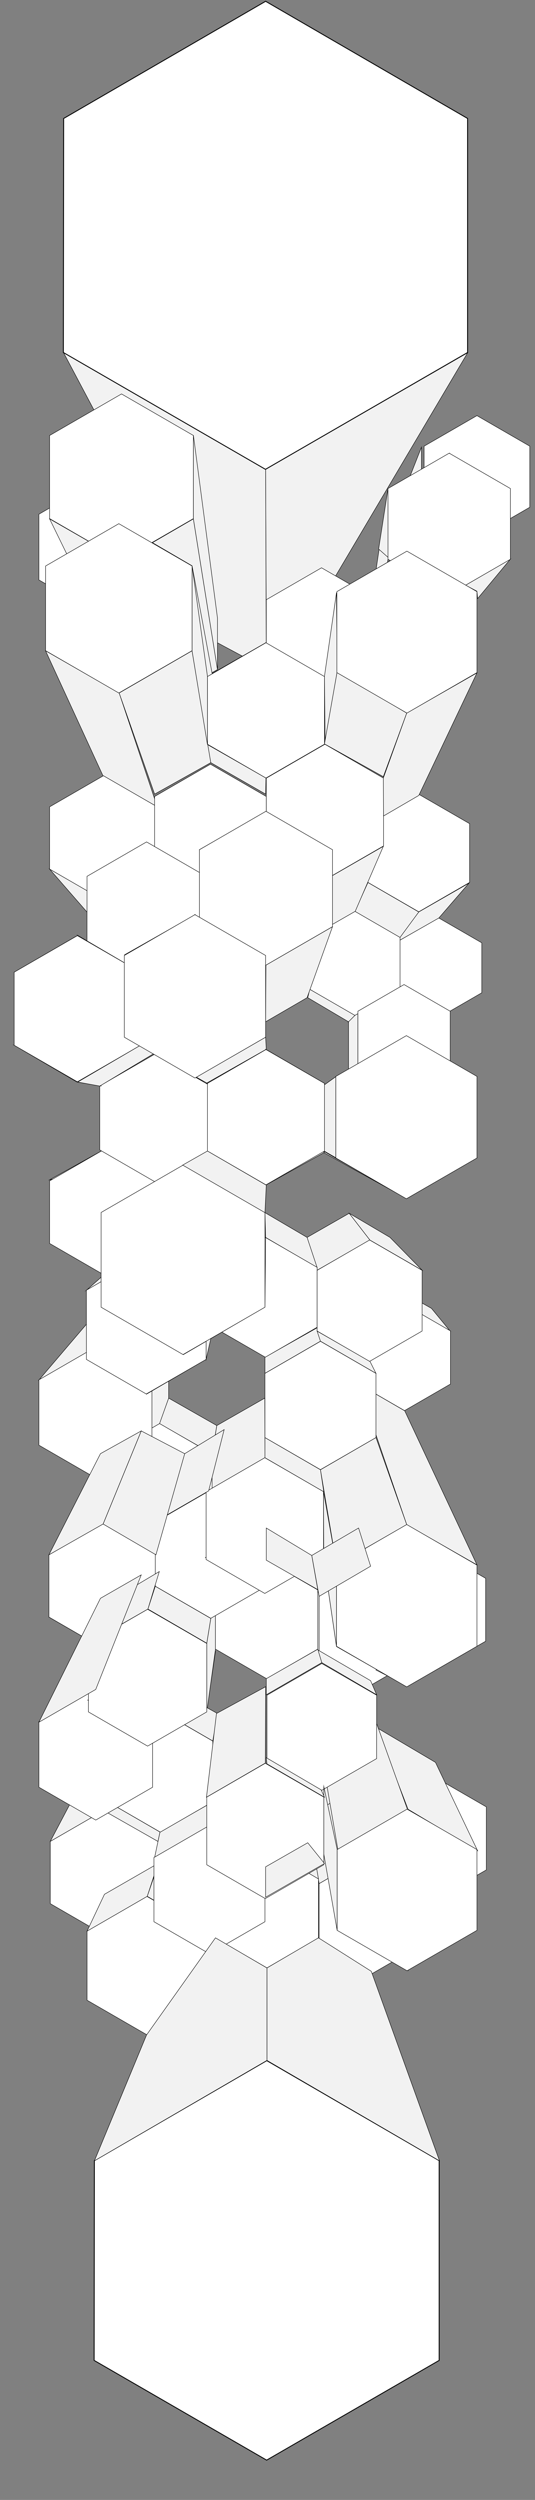 <svg xmlns="http://www.w3.org/2000/svg" width="1200" height="5600" viewBox="0 0 1200 5600">
  <rect x="0" y="0" width="1200" height="5600" fill="#808080" stroke="none"/>
  <defs>
    <style>
      .cls-1 {
        fill: #f2f2f2;
      }

      .cls-1, .cls-2, .cls-3 {
        stroke: #000;
        stroke-miterlimit: 10;
      }

      .cls-2, .cls-3 {
        fill: #fff;
      }

      .cls-3 {
        stroke-width: 2px;
      }
    </style>
  </defs>
  <title>aartics_polygons_vertical</title>
  <g id="_03stage" data-name="03stage">
    <polygon id="s63" class="cls-1" points="877.78 2879.88 967.78 2930.88 1009.78 2981.88 907.78 2921.88 877.78 2879.88"/>
    <polygon id="_25" data-name="25" class="cls-2" points="1010.41 3100.38 1010.41 2981.38 907.35 2921.88 804.28 2981.38 804.28 3100.38 907.35 3159.89 1010.41 3100.38"/>
    <polygon id="s41" class="cls-1" points="783.28 2717.88 688.78 2771.88 711.28 2845.38 829.78 2777.88 783.28 2717.88"/>
    <polygon id="s88" class="cls-1" points="727.78 4133.88 727.78 3982.38 757.78 4142.88 757.78 4324.38 727.78 4133.88"/>
    <polygon id="s40" class="cls-1" points="595.78 2771.88 711.28 2839.38 688.78 2771.88 594.28 2716.38 595.78 2771.88"/>
    <polygon id="s52" class="cls-1" points="783.28 2717.88 874.78 2771.88 946.78 2845.38 829.78 2777.88 783.28 2717.88"/>
    <polygon id="s60" class="cls-1" points="475.79 3256.38 486.29 3193.38 378.29 3131.88 357.29 3188.88 475.79 3256.38"/>
    <polygon id="s62" class="cls-1" points="226.78 2927.88 315.29 2878.38 214.78 3017.88 87.28 3091.38 226.78 2927.88"/>
    <polygon id="s59" class="cls-1" points="594.28 3265.38 462.29 3341.88 486.29 3193.38 593.94 3131.88 594.28 3265.38"/>
    <polygon id="s61" class="cls-1" points="378.29 3007.38 378.29 3131.88 357.94 3188.85 340.79 3236.88 340.79 3091.38 378.29 3007.38"/>
    <polygon id="s57" class="cls-1" points="804.28 3100.38 907.78 3160.38 1069.79 3505.38 912.28 3415.38 804.28 3100.38"/>
    <polygon id="s56" class="cls-1" points="718.78 3292.38 843.28 3220.26 912.28 3415.38 754.78 3505.38 718.78 3292.38"/>
    <polygon id="s94" class="cls-1" points="319.79 3853.38 228.28 3905.88 112.78 4124.88 232.78 4055.88 319.79 3853.38"/>
    <polygon id="_42" data-name="42" class="cls-2" points="354.29 4264.34 354.29 4124.91 233.53 4055.2 112.78 4124.91 112.78 4264.34 233.53 4334.06 354.29 4264.34"/>
    <polygon id="_50" data-name="50" class="cls-2" points="949.78 4354.54 949.78 4219.43 832.78 4151.88 715.77 4219.43 715.77 4354.54 832.78 4422.09 949.78 4354.54"/>
    <polygon id="_49" data-name="49" class="cls-2" points="714.28 4341.56 714.28 4208.19 598.78 4141.51 483.29 4208.19 483.29 4341.56 598.78 4408.24 714.28 4341.56"/>
    <polygon id="_48" data-name="48" class="cls-2" points="463.79 4480.64 463.79 4325.62 329.54 4248.11 195.28 4325.62 195.28 4480.64 329.54 4558.14 463.79 4480.64"/>
    <polygon id="_51" data-name="51" class="cls-2" points="1090.79 4188.71 1090.79 4047.55 968.53 3976.96 846.28 4047.55 846.28 4188.71 968.53 4259.29 1090.79 4188.71"/>
    <polygon id="s87" class="cls-1" points="690.28 3845.88 783.28 3905.88 915.28 4414.38 757.78 4324.38 690.28 3845.88"/>
    <polygon id="s90" class="cls-1" points="783.28 4013.88 832.78 4151.88 715.78 4219.38 690.28 4069.38 783.28 4013.88"/>
    <polygon id="s92" class="cls-1" points="844.78 3869.88 915.28 4052.88 1071.29 4145.88 976.78 3947.88 844.78 3869.88"/>
    <polygon id="s91" class="cls-1" points="721.78 3932.88 757.78 4142.88 913.78 4052.88 844.78 3860.88 721.78 3932.88"/>
    <polygon id="s89" class="cls-1" points="690.28 4069.38 714.28 4208.88 598.78 4141.38 597.28 4013.88 690.28 4069.38"/>
    <polygon id="s85" class="cls-1" points="234.28 4243.38 195.28 4325.88 330.29 4247.88 354.29 4174.38 234.28 4243.38"/>
    <polygon id="s84" class="cls-1" points="343.79 3880.38 358.79 3832.38 241.78 3899.88 216.28 3953.88 343.79 3880.38"/>
    <polygon id="s82" class="cls-1" points="463.79 3832.38 483.29 3698.88 379.79 3778.38 331.79 3911.88 463.79 3832.38"/>
    <polygon id="s80" class="cls-1" points="483.29 3544.38 597.98 3610.38 598.78 3599.88 492.29 3539.88 483.29 3544.38"/>
    <polygon id="s79" class="cls-1" points="463.79 3680.88 483.29 3560.88 483.29 3694.38 463.79 3835.38 463.79 3680.88"/>
    <polygon id="s78" class="cls-1" points="597.28 3434.88 597.28 3415.38 483.29 3481.38 472.79 3506.88 597.28 3434.88"/>
    <polygon id="s77" class="cls-1" points="109.78 3622.38 229.78 3691.38 316.79 3613.38 223.78 3563.88 109.78 3622.38"/>
    <polygon id="s76" class="cls-1" points="946.78 3617.88 876.28 3530.88 783.28 3584.88 831.28 3685.38 946.78 3617.88"/>
    <polygon id="s75" class="cls-1" points="1089.29 3541.38 967.78 3481.38 876.28 3535.38 967.78 3611.88 1089.29 3541.38"/>
    <polygon id="s73" class="cls-1" points="844.78 3521.88 804.28 3500.88 804.28 3617.88 844.78 3662.88 844.78 3521.88"/>
    <polygon id="s70" class="cls-1" points="726.28 3220.38 690.28 3202.38 597.28 3257.88 594.28 3296.88 726.28 3220.38"/>
    <polygon id="s68" class="cls-1" points="712.78 3565.38 715.78 3569.88 715.78 3701.88 712.78 3698.88 712.78 3565.38"/>
    <polygon id="s66" class="cls-1" points="471.29 4271.88 463.79 4325.88 330.29 4247.88 346.79 4199.88 471.29 4271.88"/>
    <polygon id="s67" class="cls-1" points="483.29 4340.88 463.79 4480.38 463.79 4343.88 483.29 4208.88 483.29 4340.88"/>
    <polygon id="s97" class="cls-1" points="379.79 3778.38 360.29 3832.38 477.29 3899.88 487.79 3838.38 379.79 3778.38"/>
    <polygon id="s95" class="cls-1" points="477.29 4036.38 471.29 4088.88 346.79 4160.88 358.79 4103.88 477.29 4036.38"/>
    <polygon id="s93" class="cls-1" points="358.79 4103.88 354.29 4124.88 232.78 4055.88 241.78 4036.11 358.79 4103.88"/>
    <polygon id="s58" class="cls-1" points="718.78 3292.38 726.28 3341.88 594.28 3265.38 594.28 3220.26 718.78 3292.38"/>
    <polygon id="s35" class="cls-1" points="711.28 2974.38 718.78 3004.38 594.28 3076.38 594.28 3040.38 711.28 2974.38"/>
    <polygon id="s36" class="cls-1" points="711.28 2981.88 829.78 3049.38 843.28 3076.38 718.78 3004.38 711.28 2981.88"/>
    <polygon id="s83" class="cls-1" points="343.79 3731.88 379.79 3658.38 379.79 3778.38 343.79 3878.88 343.79 3731.88"/>
    <polygon id="_45" data-name="45" class="cls-2" points="477.29 4036.11 477.29 3900.14 359.54 3832.16 241.78 3900.14 241.78 4036.11 359.54 4104.09 477.29 4036.11"/>
    <polygon id="_39" data-name="39" class="cls-2" points="712.78 3694.09 712.78 3561.52 597.98 3495.24 483.17 3561.52 483.17 3694.09 597.98 3760.38 712.78 3694.09"/>
    <polygon id="_37" data-name="37" class="cls-2" points="946.78 3708.56 946.78 3575.19 831.28 3508.51 715.78 3575.19 715.78 3708.56 831.28 3775.24 946.78 3708.56"/>
    <polygon id="_36" data-name="36" class="cls-2" points="844.78 3939.39 844.78 3797.36 721.78 3726.35 598.78 3797.36 598.78 3939.39 721.78 4010.4 844.78 3939.39"/>
    <polygon id="s86" class="cls-1" points="726.28 4001.88 756.28 4142.88 756.28 4324.38 726.28 4153.38 726.28 4001.88"/>
    <polygon id="_44" data-name="44" class="cls-2" points="1069.79 4324.13 1069.79 4143.13 913.03 4052.63 756.28 4143.13 756.28 4324.13 913.03 4414.63 1069.79 4324.13"/>
    <polygon id="_43" data-name="43" class="cls-2" points="594.28 4304.76 594.28 4160.99 469.79 4089.11 345.29 4160.99 345.29 4304.76 469.79 4376.64 594.28 4304.76"/>
    <polygon id="s96" class="cls-1" points="463.09 4025.88 485.59 3838.38 595.78 3778.38 595.09 3949.38 463.09 4025.88"/>
    <polygon id="_46" data-name="46" class="cls-2" points="726.28 4177.17 726.28 4025.62 595.03 3949.84 463.79 4025.62 463.79 4177.17 595.03 4252.95 726.28 4177.17"/>
    <polygon id="_47" data-name="47" class="cls-2" points="342.29 4003.49 342.29 3856.26 214.78 3782.65 87.28 3856.26 87.28 4003.49 214.78 4077.1 342.29 4003.49"/>
    <polygon id="s81" class="cls-1" points="196.78 3808.38 214.78 3805.38 342.29 3878.88 328.79 3884.88 196.78 3808.38"/>
    <polygon id="_26" data-name="26" class="cls-2" points="711.28 2973.13 711.28 2838.89 595.03 2771.78 478.79 2838.89 478.79 2973.13 595.03 3040.24 711.28 2973.13"/>
    <polygon id="_27" data-name="27" class="cls-2" points="946.78 2981.61 946.78 2845.64 829.03 2777.66 711.28 2845.64 711.28 2981.61 829.03 3049.59 946.78 2981.61"/>
    <polygon id="_28" data-name="28" class="cls-2" points="843.28 3220.26 843.28 3076.49 718.78 3004.61 594.28 3076.49 594.28 3220.26 718.78 3292.14 843.28 3220.26"/>
    <polygon id="_33" data-name="33" class="cls-2" points="475.7 3392.75 475.7 3256.83 357.99 3188.88 240.28 3256.83 240.28 3392.75 357.99 3460.71 475.7 3392.75"/>
    <polygon id="_32" data-name="32" class="cls-2" points="351.29 3622.34 351.29 3482.91 230.53 3413.2 109.78 3482.91 109.78 3622.34 230.53 3692.06 351.29 3622.34"/>
    <polygon id="_41" data-name="41" class="cls-2" points="597.28 3553.26 597.28 3409.49 472.79 3337.61 348.29 3409.49 348.29 3553.26 472.79 3625.14 597.28 3553.26"/>
    <polygon id="s74" class="cls-1" points="843.28 3565.38 829.78 3553.38 945.28 3617.88 966.28 3635.88 843.28 3565.38"/>
    <polygon id="_38" data-name="38" class="cls-2" points="1089.29 3676.44 1089.29 3535.55 967.28 3465.11 845.27 3535.55 845.27 3676.44 967.28 3746.88 1089.29 3676.44"/>
    <polygon id="_40" data-name="40" class="cls-2" points="463.79 3834.77 463.79 3681.48 331.04 3604.84 198.28 3681.48 198.28 3834.77 331.04 3911.41 463.79 3834.77"/>
    <polygon id="s71" class="cls-1" points="460.79 3488.88 502.79 3472.38 592.78 3527.88 592.78 3566.88 460.79 3488.88"/>
    <polygon id="s69" class="cls-1" points="912.28 3778.38 876.28 3587.88 726.28 3493.38 754.78 3688.38 912.28 3778.38"/>
    <polygon id="_35" data-name="35" class="cls-2" points="725.59 3493.4 725.59 3341.39 593.94 3265.38 462.29 3341.39 462.29 3493.4 593.94 3569.41 725.59 3493.4"/>
    <polygon id="_34" data-name="34" class="cls-2" points="340.79 3237.3 340.79 3090.95 214.03 3017.77 87.28 3090.95 87.28 3237.3 214.03 3310.48 340.79 3237.3"/>
    <polygon id="s55" class="cls-1" points="726.28 3493.38 754.78 3688.38 754.78 3505.38 725.59 3341.39 726.28 3493.38"/>
    <polygon id="s72" class="cls-1" points="1068.29 3685.38 966.28 3670.38 843.28 3740.88 910.78 3775.38 1068.29 3685.38"/>
    <polygon id="_31" data-name="31" class="cls-2" points="1069.79 3687.81 1069.79 3505.94 912.28 3415.01 754.78 3505.94 754.78 3687.81 912.28 3778.74 1069.79 3687.81"/>
    <polygon id="s110" class="cls-1" points="876.28 2125.38 874.78 2222.88 886.78 2224.38 885.28 2114.88 876.28 2125.38"/>
    <polygon id="s1" class="cls-1" points="945.28 1001.88 945.28 1139.88 894.28 1249.38 892.78 1135.38 945.28 1001.88"/>
    <polygon id="_2" data-name="2" class="cls-2" points="1188.29 1136.29 1188.29 999.46 1069.79 931.04 951.28 999.46 951.28 1136.29 1069.79 1204.71 1188.29 1136.29"/>
    <polygon id="s33" class="cls-1" points="1048.79 790.38 595.78 1051.38 597.28 1415.88 721.78 1342.38 1048.79 790.38"/>
    <polygon id="s32" class="cls-1" points="142.78 790.38 487.79 1439.88 597.28 1498.38 595.78 1051.38 142.78 790.38"/>
    <polygon id="s3" class="cls-1" points="433.79 1162.38 273.29 1255.38 378.29 1561.38 487.79 1499.88 433.79 1162.38"/>
    <polygon id="s20" class="cls-1" points="910.78 2320.38 781.78 2402.88 876.28 2456.88 1069.79 2411.88 910.78 2320.38"/>
    <polygon id="s23" class="cls-1" points="597.28 2405.88 502.79 2458.38 465.29 2426.88 595.78 2350.38 597.28 2405.88"/>
    <polygon id="s50" class="cls-1" points="595.78 2323.38 597.28 2350.38 462.29 2426.89 436.79 2414.88 595.78 2323.38"/>
    <polygon id="s19" class="cls-1" points="843.28 1277.88 843.28 1412.88 870.28 1252.38 870.28 1094.88 843.28 1277.88"/>
    <polygon id="s18" class="cls-1" points="912.28 1234.38 856.78 1439.88 727.78 1514.88 756.28 1325.88 912.28 1234.38"/>
    <polygon id="s17" class="cls-1" points="597.28 1615.38 595.78 1439.88 727.78 1514.88 687.28 1667.88 597.28 1615.38"/>
    <polygon id="s16" class="cls-1" points="597.28 1615.38 505.79 1669.38 465.29 1514.88 595.78 1439.88 597.28 1615.38"/>
    <polygon id="s15" class="cls-1" points="379.79 1688.88 379.79 1561.38 342.29 1457.88 342.29 1600.38 379.79 1688.88"/>
    <polygon id="s14" class="cls-1" points="430.79 1267.38 505.79 1669.38 409.79 1621.38 268.79 1172.88 430.79 1267.38"/>
    <polygon id="s11" class="cls-1" points="462.29 2015.88 462.29 1963.38 328.79 1885.38 352.79 1946.88 462.29 2015.88"/>
    <polygon id="s10" class="cls-1" points="195.28 1963.38 232.78 2015.88 352.79 1946.88 328.79 1885.38 195.28 1963.38"/>
    <polygon id="s9" class="cls-1" points="874.78 2234.88 906.28 2204.88 1009.78 2264.88 969.28 2288.88 874.78 2234.88"/>
    <polygon id="s8" class="cls-1" points="874.78 2234.88 781.78 2288.88 802.78 2264.88 906.28 2204.88 874.78 2234.88"/>
    <polygon id="s7" class="cls-1" points="781.78 2288.88 781.78 2402.88 802.78 2384.88 802.78 2264.88 781.78 2288.88"/>
    <polygon id="_9" data-name="9" class="cls-2" points="1080.62 2223.92 1080.62 2112.01 983.7 2056.06 886.78 2112.01 886.78 2223.92 983.7 2279.88 1080.62 2223.92"/>
    <polygon id="s48" class="cls-1" points="690.28 2234.88 694.78 2216.08 796.78 2273.88 781.78 2288.88 690.28 2234.88"/>
    <polygon id="s54" class="cls-1" points="1051.79 1978.38 984.28 2056.38 886.78 2111.88 939.28 2042.88 1051.79 1978.38"/>
    <polygon id="_10" data-name="10" class="cls-2" points="897.28 2216.08 897.28 2099.17 796.03 2040.71 694.78 2099.17 694.78 2216.08 796.03 2274.54 897.28 2216.08"/>
    <polygon id="s6" class="cls-1" points="729.28 1970.88 745.78 1903.38 597.28 1819.38 597.28 1894.38 729.28 1970.88"/>
    <polygon id="_5" data-name="5" class="cls-2" points="342.29 1299.1 342.29 1151.88 214.78 1078.27 87.28 1151.88 87.28 1299.1 214.78 1372.72 342.29 1299.1"/>
    <polygon id="s43" class="cls-1" points="102.28 1457.88 231.28 1738.38 352.79 1807.38 267.29 1552.38 102.28 1457.88"/>
    <polygon id="s53" class="cls-1" points="111.28 1946.88 232.78 2015.88 315.29 2125.38 223.78 2075.88 111.28 1946.88"/>
    <polygon id="_14" data-name="14" class="cls-2" points="352.79 1946.88 352.79 1807.41 232.03 1737.69 111.28 1807.41 111.28 1946.84 232.03 2016.56 352.79 1946.88"/>
    <polygon id="_13" data-name="13" class="cls-2" points="597.28 1928.79 597.28 1784.16 472.04 1711.85 346.79 1784.16 346.79 1928.79 472.04 2001.1 597.28 1928.79"/>
    <polygon id="s29" class="cls-1" points="315.29 2565.63 232.78 2575.38 111.28 2642.88 223.78 2617.38 315.29 2565.63"/>
    <polygon id="_23" data-name="23" class="cls-2" points="353.8 2785.4 353.8 2645.38 232.54 2575.38 111.28 2645.38 111.28 2785.4 232.54 2855.4 353.8 2785.4"/>
    <polygon id="s27" class="cls-1" points="411.29 2618.88 411.29 2716.38 354.29 2785.38 354.29 2642.88 411.29 2618.88"/>
    <polygon id="s28" class="cls-1" points="315.29 2564.88 411.29 2618.88 354.29 2642.88 232.78 2575.38 315.29 2564.88"/>
    <polygon id="_19" data-name="19" class="cls-2" points="472.1 2575.92 472.1 2432.56 347.94 2360.88 223.78 2432.56 223.78 2575.92 347.94 2647.6 472.1 2575.92"/>
    <polygon id="s26" class="cls-1" points="31.79 2177.88 223.78 2288.88 315.29 2234.88 174.28 2095.38 31.79 2177.88"/>
    <polygon id="_15" data-name="15" class="cls-2" points="462.29 2117.27 462.29 1963.06 328.74 1885.95 195.19 1963.06 195.19 2117.27 328.74 2194.38 462.29 2117.27"/>
    <polygon id="s12" class="cls-1" points="597.28 1847.88 597.28 1817.88 447.29 1903.38 471.29 1919.88 597.28 1847.88"/>
    <polygon id="s42" class="cls-1" points="825.28 1976.88 796.03 2041.38 897.28 2099.88 939.28 2042.88 825.28 1976.88"/>
    <polygon id="_8" data-name="8" class="cls-2" points="1053.29 1976.69 1053.29 1845.06 939.28 1779.24 825.28 1845.06 825.28 1976.69 939.28 2042.51 1053.29 1976.69"/>
    <polygon id="s2" class="cls-1" points="870.28 1094.88 1008.28 1015.38 874.78 1252.38 849.28 1229.88 870.28 1094.88"/>
    <polygon id="_6" data-name="6" class="cls-2" points="845.09 1486.48 845.09 1343.41 721.19 1271.88 597.28 1343.41 597.28 1486.48 721.19 1558.02 845.09 1486.48"/>
    <polygon id="s45" class="cls-1" points="465.29 1667.88 472.79 1708.38 595.78 1778.88 596.53 1742.88 465.29 1667.88"/>
    <polygon id="_12" data-name="12" class="cls-2" points="727.78 1667.1 727.78 1515.54 596.53 1439.77 465.29 1515.54 465.29 1667.1 596.53 1742.88 727.78 1667.1"/>
    <polygon id="_11" data-name="11" class="cls-2" points="860.29 1894.95 860.29 1743.11 728.79 1667.19 597.28 1743.11 597.28 1894.95 728.79 1970.88 860.29 1894.95"/>
    <polygon id="s100" class="cls-1" points="859.78 1895.88 729.28 1970.88 694.78 2099.88 796.78 2041.38 859.78 1895.88"/>
    <polygon id="s49" class="cls-1" points="745.78 2075.88 688.78 2234.88 595.77 2288.88 596.53 2161.97 745.78 2075.88"/>
    <polygon id="s24" class="cls-1" points="462.29 2119.38 328.79 2195.88 279.29 2138.88 438.29 2048.88 462.29 2119.38"/>
    <polygon id="s107" class="cls-1" points="1069.79 2593.38 876.28 2558.88 781.78 2612.88 912.28 2684.88 1069.79 2593.38"/>
    <polygon id="s106" class="cls-1" points="753.28 2594.88 912.28 2684.88 781.78 2612.88 690.28 2561.88 728.05 2579.88 753.28 2594.88"/>
    <polygon id="s21" class="cls-1" points="781.78 2402.88 690.28 2456.88 753.28 2411.88 910.78 2320.38 781.78 2402.88"/>
    <polygon id="s30" class="cls-1" points="690.28 2456.88 690.28 2557.38 753.28 2593.38 753.28 2411.88 690.28 2456.88"/>
    <polygon id="s22" class="cls-1" points="690.28 2456.88 597.28 2405.88 595.78 2350.38 727.78 2426.88 690.28 2456.88"/>
    <polygon id="_17" data-name="17" class="cls-2" points="1009.78 2384.75 1009.78 2265.24 906.28 2205.48 802.78 2265.24 802.78 2384.75 906.28 2444.5 1009.78 2384.75"/>
    <polygon id="_24" data-name="24" class="cls-2" points="1069.79 2593.99 1069.79 2411.26 911.53 2319.89 753.28 2411.26 753.28 2593.99 911.53 2685.36 1069.79 2593.99"/>
    <polygon id="s31" class="cls-1" points="328.79 2194.38 315.29 2177.88 174.28 2095.38 195.28 2117.88 328.79 2194.38"/>
    <polygon id="s102" class="cls-1" points="31.79 2341.38 226.78 2393.88 226.78 2432.88 172.78 2423.88 31.79 2341.38"/>
    <polygon id="s65" class="cls-1" points="328.79 2194.38 328.79 2352.23 315.29 2341.38 315.29 2177.88 328.79 2194.38"/>
    <polygon id="_21" data-name="21" class="cls-2" points="315.29 2341.47 315.29 2177.79 173.53 2095.95 31.79 2177.79 31.79 2341.47 173.53 2423.3 315.29 2341.47"/>
    <polygon id="_16" data-name="16" class="cls-2" points="745.78 2075.8 745.78 1903.46 596.53 1817.29 447.29 1903.46 447.29 2075.8 596.53 2161.97 745.78 2075.8"/>
    <polygon id="s4" class="cls-1" points="727.78 1514.88 754.78 1327.38 756.28 1504.38 729.28 1667.88 727.78 1514.88"/>
    <polygon id="s25" class="cls-1" points="595.78 2204.88 465.29 2128.38 436.79 2048.88 594.28 2140.38 595.78 2204.88"/>
    <polygon id="s34" class="cls-1" points="1144.79 1252.38 1071.29 1340.88 1069.79 1324.38 1044.29 1310.88 1144.79 1252.38"/>
    <polygon id="_3" data-name="3" class="cls-2" points="433.79 1161.72 433.79 975.53 272.54 882.43 111.28 975.53 111.28 1161.72 272.54 1254.82 433.79 1161.72"/>
    <polygon id="_4" data-name="4" class="cls-2" points="1144.79 1252.87 1144.79 1094.38 1007.53 1015.14 870.28 1094.38 870.28 1252.87 1007.53 1332.11 1144.79 1252.87"/>
    <polygon id="s64" class="cls-1" points="174.28 2423.88 315.29 2341.38 343.76 2360.88 223.78 2432.88 174.28 2423.88"/>
    <polygon id="s47" class="cls-1" points="756.28 1504.38 912.28 1597.38 859.78 1739.88 727.78 1666.38 756.28 1504.38"/>
    <polygon id="s46" class="cls-1" points="1069.79 1507.38 912.28 1597.38 859.78 1742.88 860.29 1827.85 939.28 1781.88 1069.79 1507.38"/>
    <polygon id="s44" class="cls-1" points="267.29 1552.38 346.79 1778.88 472.79 1708.38 430.79 1457.88 267.29 1552.38"/>
    <polygon id="s5" class="cls-1" points="465.29 1667.88 430.79 1457.88 430.79 1267.38 465.29 1514.88 465.29 1667.88"/>
    <polygon id="s37" class="cls-1" points="193.78 2890.38 232.78 2855.88 354.29 2785.38 328.79 2812.38 193.78 2890.38"/>
    <polygon id="s108" class="cls-1" points="328.79 3122.88 375.29 3013.38 478.79 2965.38 462.29 3044.88 328.79 3122.88"/>
    <polygon id="_29" data-name="29" class="cls-2" points="462.29 3045.14 462.29 2890.12 328.04 2812.61 193.78 2890.12 193.78 3045.14 328.04 3122.64 462.29 3045.14"/>
    <polygon id="s104" class="cls-1" points="411.29 3034.38 478.79 2839.38 595.78 2771.88 594.28 2927.88 411.29 3034.38"/>
    <polygon id="_7" data-name="7" class="cls-2" points="1069.79 1506.68 1069.79 1325.29 912.7 1234.6 755.61 1325.29 755.61 1506.68 912.7 1597.38 1069.79 1506.68"/>
    <polygon id="s38" class="cls-1" points="472.79 2575.38 348.29 2647.38 226.78 2716.38 411.29 2609.88 472.79 2575.38"/>
    <polygon id="s105" class="cls-1" points="690.28 2561.88 594.28 2617.38 595.78 2654.88 727.78 2581.38 690.28 2561.88"/>
    <polygon id="_22" data-name="22" class="cls-2" points="727.78 2578.4 727.78 2426.85 596.53 2351.07 465.29 2426.85 465.29 2578.4 596.53 2654.18 727.78 2578.4"/>
    <polygon id="s103" class="cls-1" points="462.29 2890.38 462.29 3044.88 478.79 2972.88 478.79 2839.38 462.29 2890.38"/>
    <polygon id="s101" class="cls-1" points="279.29 2323.38 348.29 2360.88 465.29 2426.88 436.79 2411.88 279.29 2323.38"/>
    <polygon id="s99" class="cls-1" points="342.29 1457.88 273.29 1255.38 111.28 1162.38 214.78 1373.88 342.29 1457.88"/>
    <polygon id="_18" data-name="18" class="cls-2" points="430.79 1457.57 430.79 1267.91 266.54 1173.08 102.28 1267.91 102.28 1457.57 266.54 1552.4 430.79 1457.57"/>
    <polygon id="_20" data-name="20" class="cls-2" points="595.77 2323.38 595.77 2140.38 437.29 2048.88 278.81 2140.38 278.81 2323.38 437.29 2414.88 595.77 2323.38"/>
    <polygon id="_30" data-name="30" class="cls-2" points="594.28 2928.21 594.28 2716.04 410.54 2609.95 226.78 2716.04 226.78 2928.21 410.54 3034.3 594.28 2928.21"/>
    <polygon id="s98" class="cls-1" points="433.79 974.88 487.79 1384.38 487.79 1499.88 433.79 1162.38 433.79 974.88"/>
    <polygon id="_1" data-name="1" class="cls-3" points="595.45 1051.38 142.11 789.64 142.78 265.38 595.78 2.88 1048.79 265.38 1048.79 789.64 595.45 1051.38"/>
    <polygon id="xx05" class="cls-1" points="331.79 3604.38 348.29 3553.38 472.79 3625.38 463.79 3680.88 331.79 3604.38"/>
    <polygon id="xx01" class="cls-1" points="727.78 4174.38 690.28 4127.88 595.78 4181.88 595.78 4249.95 727.78 4174.38"/>
    <polygon id="xx02" class="cls-1" points="727.78 4025.88 720.28 4009.38 597.28 3937.38 598.78 3951.14 727.78 4025.88"/>
    <polygon id="xx03" class="cls-1" points="721.78 3724.38 712.78 3695.88 831.28 3764.88 844.78 3796.38 721.78 3724.38"/>
    <polygon id="xx04" class="cls-1" points="712.78 3694.38 721.78 3724.38 597.28 3796.38 597.28 3760.38 712.78 3694.38"/>
    <polygon id="xxx07" class="cls-1" points="804.28 3422.88 831.28 3508.38 715.78 3575.88 699.28 3484.38 804.28 3422.88"/>
    <polygon id="xxx06" class="cls-1" points="597.28 3422.88 597.28 3494.88 712.78 3560.88 699.28 3484.38 597.28 3422.88"/>
    <polygon id="yy1" class="cls-1" points="502.79 3202.38 414.29 3256.38 349.79 3407.88 468.04 3339.63 502.79 3202.38"/>
    <polygon id="yy2" class="cls-1" points="231.28 3413.88 316.79 3205.38 414.29 3256.38 349.79 3482.88 231.28 3413.88"/>
    <polygon id="yy3" class="cls-1" points="109.78 3482.88 225.28 3256.38 316.79 3205.38 231.28 3413.88 109.78 3482.88"/>
    <polygon id="yy4" class="cls-1" points="357.29 3520.38 331.79 3604.38 198.28 3680.88 231.28 3595.38 357.29 3520.38"/>
    <polygon id="yy5" class="cls-1" points="316.79 3527.88 225.28 3580.38 87.28 3857.88 214.78 3784.38 316.79 3527.88"/>
    <polygon id="s51" class="cls-1" points="594.28 2716.38 409.79 2609.88 465.29 2578.38 597.28 2654.88 594.28 2716.38"/>
    <polygon id="c1" class="cls-3" points="598.07 5510.88 211.11 5287.46 211.69 4839.96 598.36 4615.89 985.03 4839.96 985.03 5287.46 598.07 5510.88"/>
    <polygon id="k01" class="cls-1" points="598.78 4408.38 598.78 4615.38 985.78 4840.38 832.78 4415.88 714.28 4340.88 598.78 4408.38"/>
    <polygon id="k02" class="cls-1" points="483.29 4340.88 328.79 4558.38 211.78 4840.38 598.78 4615.38 598.78 4408.38 483.29 4340.88"/>
  </g>
</svg>

